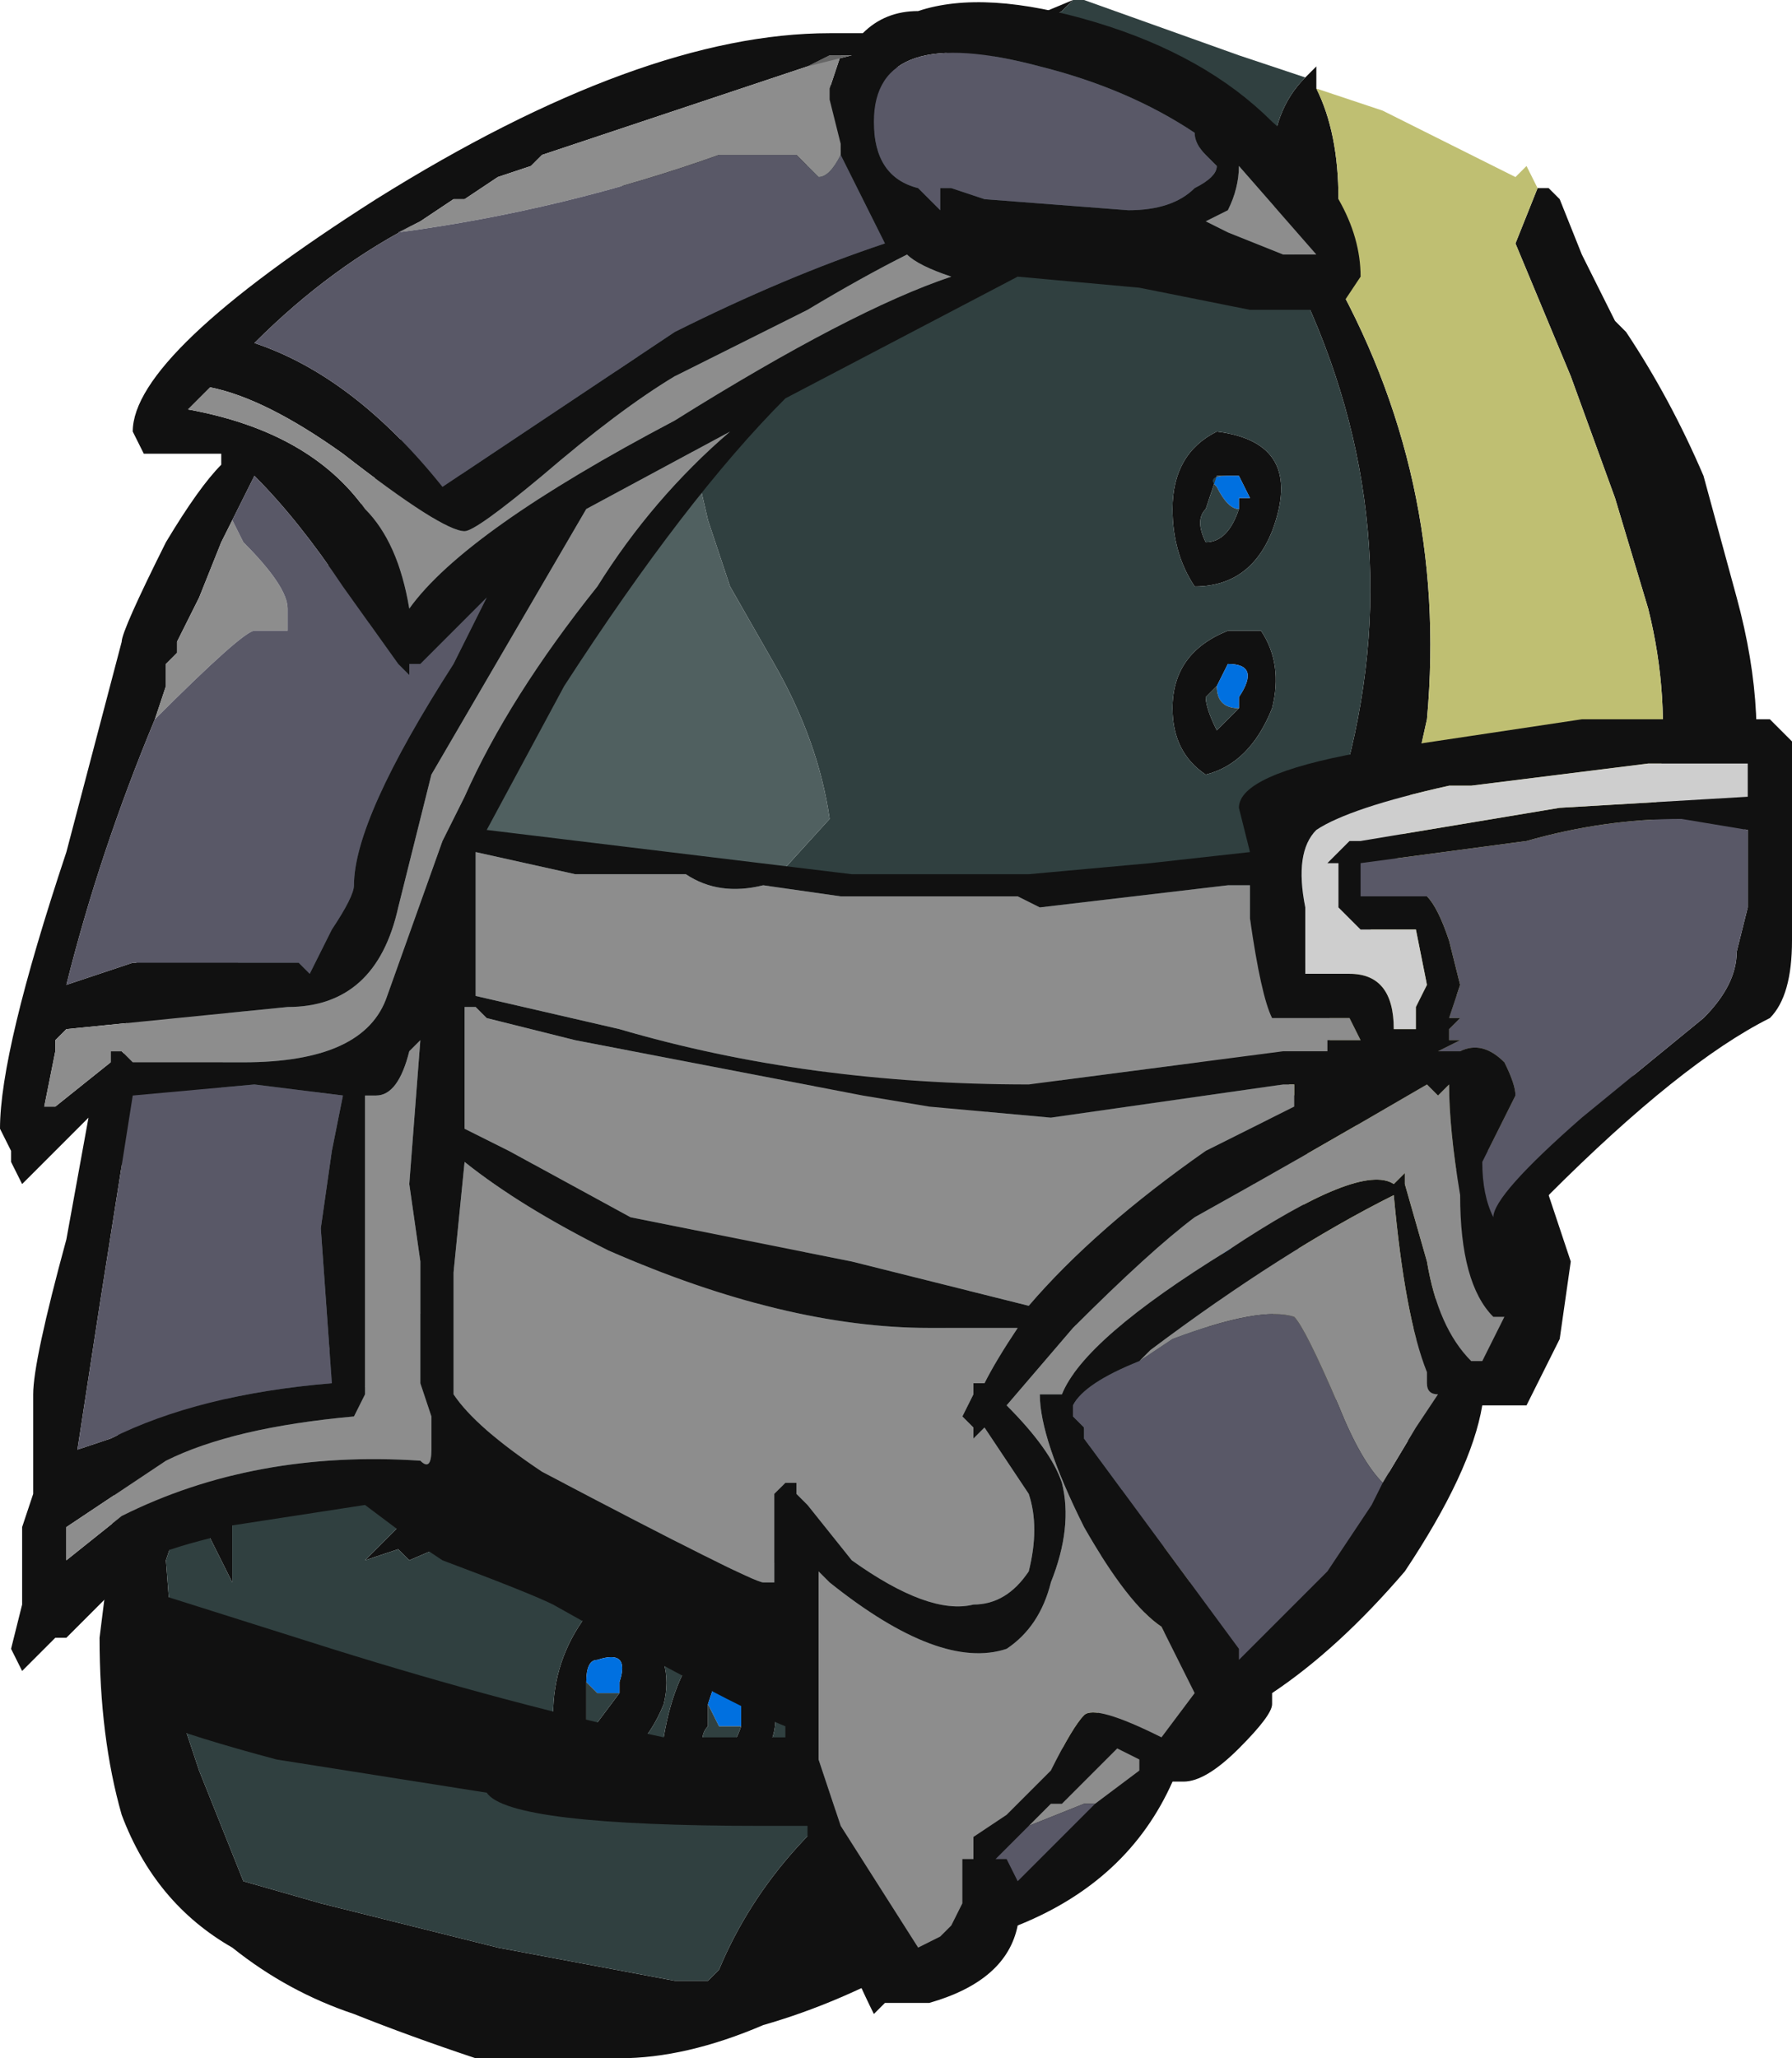 <?xml version="1.0" encoding="UTF-8" standalone="no"?>
<svg xmlns:ffdec="https://www.free-decompiler.com/flash" xmlns:xlink="http://www.w3.org/1999/xlink" ffdec:objectType="frame" height="65.1px" width="56.7px" xmlns="http://www.w3.org/2000/svg">
  <g transform="matrix(1.0, 0.0, 0.0, 1.0, 29.4, 32.2)">
    <use ffdec:characterId="1992" height="65.1" transform="matrix(1.0, 0.0, 0.0, 1.0, -26.25, -32.2)" width="52.5" xlink:href="#sprite0"/>
    <use ffdec:characterId="2003" height="9.1" transform="matrix(7.0, 0.0, 0.0, 7.0, -29.4, -32.2)" width="8.1" xlink:href="#shape1"/>
  </g>
  <defs>
    <g id="sprite0" transform="matrix(1.0, 0.0, 0.0, 1.0, 26.25, 32.2)">
      <use ffdec:characterId="1991" height="9.3" transform="matrix(7.0, 0.0, 0.0, 7.0, -26.25, -32.2)" width="7.5" xlink:href="#shape0"/>
    </g>
    <g id="shape0" transform="matrix(1.0, 0.0, 0.0, 1.0, 3.75, 4.6)">
      <path d="M2.35 0.8 L2.35 0.9 2.3 0.9 2.35 0.8" fill="#333333" fill-rule="evenodd" stroke="none"/>
      <path d="M0.7 -4.6 L0.65 -4.6 0.6 -4.55 0.3 -4.35 Q-0.1 -4.05 -0.55 -3.85 L-1.1 -3.55 Q-1.35 -3.4 -1.5 -3.2 L-2.05 -2.55 -2.35 -2.1 Q-2.8 -1.35 -3.05 -0.5 -3.2 -0.05 -3.2 0.4 -3.25 0.9 -3.2 1.4 L-3.15 2.0 -3.15 2.55 -3.35 2.15 -3.45 2.45 -3.4 3.1 -3.3 3.4 -3.1 3.9 -2.75 4.0 -1.95 4.2 -1.15 4.35 -1.0 4.35 -0.95 4.3 Q-0.7 3.7 -0.05 3.3 0.45 3.0 0.7 2.6 L0.85 2.25 0.9 1.95 0.95 1.75 1.0 1.7 1.05 1.7 1.1 1.65 Q1.3 1.4 1.35 1.1 L1.4 0.9 1.45 0.85 Q1.5 0.5 1.6 0.25 0.9 0.1 0.3 0.4 0.05 0.55 -0.1 0.7 L-0.5 1.0 -1.55 2.05 -2.0 2.3 -2.35 2.45 -2.4 2.4 -2.55 2.45 -0.85 0.75 -0.55 0.35 Q-0.4 0.1 -0.2 -0.05 L0.15 -0.25 Q0.45 -0.45 0.75 -0.45 L1.15 -0.5 1.2 -0.5 Q1.5 -0.45 1.7 -0.25 1.75 -0.6 1.85 -1.0 2.2 -2.15 1.7 -3.25 1.65 -3.35 1.65 -3.4 L1.65 -3.45 Q1.55 -3.55 1.55 -3.8 L1.55 -3.85 Q1.55 -4.1 1.7 -4.25 L1.75 -4.3 1.75 -4.2 Q1.85 -4.0 1.85 -3.7 L1.85 -3.65 1.8 -3.4 Q2.35 -2.45 2.25 -1.35 L2.15 -0.9 Q2.1 -0.6 1.95 -0.3 L1.8 -0.05 Q1.85 0.1 1.75 0.3 L1.6 0.25 Q1.75 0.5 1.7 0.8 L1.65 1.2 1.6 1.25 1.4 1.65 1.35 1.7 1.45 1.7 1.7 1.8 1.75 1.8 1.75 1.75 1.8 1.75 2.2 1.45 2.35 1.15 2.35 0.9 2.35 0.8 2.35 0.7 Q2.75 0.5 2.95 0.15 L3.05 -0.1 3.2 -0.5 3.3 -1.05 Q3.35 -1.45 3.25 -1.85 L3.1 -2.35 2.9 -2.9 2.65 -3.5 2.75 -3.75 2.8 -3.75 2.85 -3.7 2.95 -3.45 3.1 -3.15 3.15 -3.1 Q3.35 -2.8 3.5 -2.45 L3.65 -1.9 Q3.8 -1.35 3.7 -0.9 L3.55 -0.4 Q3.45 -0.15 3.35 0.05 L2.95 0.55 2.9 0.65 2.8 0.8 2.7 0.9 Q2.8 1.3 2.55 1.6 2.35 1.8 2.1 1.95 2.05 2.25 1.85 2.5 L1.6 2.75 Q1.35 3.0 1.15 3.25 0.9 3.6 0.55 3.85 L-0.05 4.25 Q-0.4 4.45 -0.75 4.55 -1.1 4.7 -1.4 4.7 L-2.05 4.7 Q-2.35 4.6 -2.6 4.5 -2.9 4.4 -3.15 4.2 -3.5 4.0 -3.65 3.6 -3.75 3.25 -3.75 2.8 L-3.7 2.4 -3.65 1.6 -3.65 0.45 Q-3.65 0.0 -3.55 -0.4 L-3.3 -1.05 -2.9 -1.7 -2.5 -2.45 -2.1 -3.05 -1.8 -3.4 -1.4 -3.75 Q-1.15 -3.95 -0.85 -4.05 L-0.5 -4.2 0.05 -4.35 0.65 -4.6 0.7 -4.6 M1.4 -2.3 L1.4 -2.35 1.45 -2.35 1.4 -2.45 1.3 -2.45 1.25 -2.3 Q1.2 -2.25 1.25 -2.15 1.35 -2.15 1.4 -2.3 M1.3 -2.65 Q1.7 -2.6 1.55 -2.2 1.45 -1.95 1.2 -1.95 1.1 -2.1 1.1 -2.3 1.1 -2.55 1.3 -2.65 M1.4 -1.4 L1.4 -1.45 Q1.5 -1.6 1.35 -1.6 L1.3 -1.5 1.25 -1.45 Q1.25 -1.4 1.3 -1.3 L1.4 -1.4 M1.35 -1.75 L1.5 -1.75 Q1.6 -1.6 1.55 -1.4 1.45 -1.15 1.25 -1.1 1.1 -1.2 1.1 -1.4 1.1 -1.65 1.35 -1.75 M1.25 2.4 Q1.3 2.3 1.35 2.25 L1.4 1.9 1.25 1.85 1.1 1.85 1.1 2.2 Q1.05 2.5 0.95 2.75 0.7 3.2 0.2 3.6 L0.5 3.4 0.55 3.35 Q0.7 3.2 0.8 3.1 L0.9 3.0 Q0.9 2.95 1.0 2.85 L1.05 2.8 1.25 2.4 M-1.4 3.05 L-1.4 3.0 Q-1.35 2.85 -1.5 2.9 -1.55 2.9 -1.55 3.0 L-1.55 3.25 -1.4 3.05 M-1.7 3.15 Q-1.7 2.9 -1.55 2.7 L-1.35 2.7 -1.3 2.75 Q-1.15 2.9 -1.2 3.1 -1.3 3.35 -1.55 3.45 -1.7 3.35 -1.7 3.15 M-0.75 2.2 Q-0.75 2.15 -0.85 2.15 L-0.9 2.2 -0.95 2.3 -0.95 2.45 -1.0 2.55 -0.9 2.5 Q-0.85 2.5 -0.8 2.4 L-0.75 2.35 -0.75 2.2 M-1.15 2.5 Q-1.15 2.1 -0.85 1.95 -0.3 2.4 -1.0 2.6 -1.15 2.65 -1.15 2.5 M-0.8 2.8 Q-0.5 3.4 -1.05 3.45 -1.2 3.45 -1.2 3.25 -1.15 2.95 -1.0 2.8 L-0.8 2.8 M-0.85 3.2 L-0.85 3.05 Q-0.85 2.95 -0.95 2.95 L-1.0 3.1 -1.0 3.2 Q-1.05 3.25 -1.0 3.35 -0.9 3.35 -0.85 3.2" fill="#111111" fill-rule="evenodd" stroke="none"/>
      <path d="M1.45 1.7 L1.35 1.7 1.4 1.65 1.45 1.7" fill="#00a600" fill-rule="evenodd" stroke="none"/>
      <path d="M-0.75 2.2 Q-0.75 2.15 -0.85 2.15 L-0.9 2.2 -0.85 2.15 Q-0.75 2.15 -0.75 2.2" fill="#004d00" fill-rule="evenodd" stroke="none"/>
      <path d="M2.75 -3.75 L2.65 -3.5 2.9 -2.9 3.1 -2.35 3.25 -1.85 Q3.35 -1.45 3.3 -1.05 L3.2 -0.5 3.05 -0.1 3.0 -0.1 Q2.9 -0.05 2.95 0.0 2.75 0.1 2.5 -0.05 L1.95 -0.3 Q2.1 -0.6 2.15 -0.9 L2.25 -1.35 Q2.35 -2.45 1.8 -3.4 L1.85 -3.65 1.85 -3.7 Q1.85 -4.0 1.75 -4.2 L2.05 -4.1 2.65 -3.8 2.7 -3.85 2.75 -3.75 M2.35 0.7 L2.35 0.8 2.3 0.9 2.35 0.9 2.35 1.15 2.2 1.45 2.25 1.4 2.15 1.4 2.05 1.45 1.85 1.3 1.65 1.2 1.7 0.8 Q1.75 0.5 1.6 0.25 L1.75 0.3 1.95 0.5 Q2.15 0.65 2.35 0.75 L2.35 0.7 M0.8 0.6 L0.85 0.6 0.9 0.65 0.4 0.9 0.05 0.9 Q0.1 0.65 0.35 0.6 L0.75 0.55 0.8 0.6 M1.1 2.2 L1.1 1.85 1.25 1.85 1.4 1.9 1.35 2.25 Q1.3 2.3 1.25 2.4 1.2 2.3 1.1 2.2 M1.05 2.8 L1.0 2.85 Q0.9 2.95 0.9 3.0 L0.8 3.1 Q0.7 3.2 0.55 3.35 L0.5 3.4 0.2 3.6 Q0.7 3.2 0.95 2.75 L0.95 2.8 1.05 2.8" fill="#bfbf72" fill-rule="evenodd" stroke="none"/>
      <path d="M3.05 -0.1 L2.95 0.15 Q2.75 0.5 2.35 0.7 L2.35 0.75 Q2.15 0.65 1.95 0.5 L1.75 0.3 Q1.85 0.1 1.8 -0.05 L1.95 -0.3 2.5 -0.05 Q2.75 0.1 2.95 0.0 2.9 -0.05 3.0 -0.1 L3.05 -0.1 M2.2 1.45 L1.8 1.75 1.75 1.75 1.75 1.8 1.7 1.8 1.45 1.7 1.4 1.65 1.6 1.25 1.65 1.2 1.85 1.3 2.05 1.45 2.15 1.4 2.25 1.4 2.2 1.45 M1.1 2.2 Q1.2 2.3 1.25 2.4 L1.05 2.8 0.95 2.8 0.95 2.75 Q1.05 2.5 1.1 2.2" fill="#68682f" fill-rule="evenodd" stroke="none"/>
      <path d="M1.35 1.1 L1.25 0.95 1.4 0.9 1.35 1.1 M1.4 -2.45 L1.45 -2.35 1.4 -2.35 1.4 -2.3 Q1.35 -2.3 1.3 -2.4 1.25 -2.45 1.35 -2.45 L1.4 -2.45 M1.3 -1.5 L1.35 -1.6 Q1.5 -1.6 1.4 -1.45 L1.4 -1.4 Q1.3 -1.4 1.3 -1.5 M-1.55 3.0 Q-1.55 2.9 -1.5 2.9 -1.35 2.85 -1.4 3.0 L-1.4 3.05 -1.5 3.05 -1.55 3.0 M-0.9 2.2 L-0.85 2.15 Q-0.75 2.15 -0.75 2.2 L-0.75 2.35 -0.9 2.35 -0.95 2.3 -0.9 2.2 M-1.0 3.1 L-0.95 2.95 Q-0.85 2.95 -0.85 3.05 L-0.85 3.2 -0.95 3.2 -1.0 3.1" fill="#0070e0" fill-rule="evenodd" stroke="none"/>
      <path d="M0.7 2.6 Q0.45 3.0 -0.05 3.3 -0.7 3.7 -0.95 4.3 L-1.0 4.35 -1.15 4.35 -1.95 4.2 -2.75 4.0 -3.1 3.9 -3.3 3.4 -3.4 3.1 -3.45 2.45 -3.35 2.15 -3.15 2.55 -3.15 2.0 -3.2 1.4 Q-3.25 0.9 -3.2 0.4 -3.2 -0.05 -3.05 -0.5 -2.8 -1.35 -2.35 -2.1 L-2.05 -2.55 -1.5 -3.2 Q-1.35 -3.4 -1.1 -3.55 L-0.55 -3.85 Q-0.1 -4.05 0.3 -4.35 L0.6 -4.55 0.65 -4.6 0.7 -4.6 1.4 -4.35 1.7 -4.25 Q1.55 -4.1 1.55 -3.85 L1.55 -3.8 1.05 -4.0 Q1.4 -3.75 1.65 -3.45 L1.65 -3.4 Q1.65 -3.35 1.7 -3.25 2.2 -2.15 1.85 -1.0 1.75 -0.6 1.7 -0.25 1.5 -0.45 1.2 -0.5 L1.15 -0.5 0.75 -0.45 Q0.45 -0.45 0.15 -0.25 L-0.2 -0.05 Q-0.4 0.1 -0.55 0.35 L-0.85 0.75 -2.55 2.45 -2.4 2.4 -2.35 2.45 -2.0 2.3 -1.55 2.05 -0.5 1.0 -0.1 0.7 Q0.05 0.55 0.3 0.4 0.9 0.1 1.6 0.25 1.5 0.5 1.45 0.85 L1.4 0.9 1.25 0.95 1.35 1.1 Q1.3 1.4 1.1 1.65 L1.05 1.7 1.0 1.7 0.95 1.75 0.9 1.95 0.85 2.25 Q0.7 1.95 0.65 1.6 0.65 1.4 0.7 1.1 L0.95 1.05 0.8 0.95 0.3 1.0 0.3 1.1 Q0.0 1.4 -0.05 1.8 L-0.1 2.3 0.55 2.55 0.7 2.6 M1.4 -2.45 L1.35 -2.45 Q1.25 -2.45 1.3 -2.4 1.35 -2.3 1.4 -2.3 1.35 -2.15 1.25 -2.15 1.2 -2.25 1.25 -2.3 L1.3 -2.45 1.4 -2.45 M1.3 -2.65 Q1.1 -2.55 1.1 -2.3 1.1 -2.1 1.2 -1.95 1.45 -1.95 1.55 -2.2 1.7 -2.6 1.3 -2.65 M1.4 -1.4 L1.3 -1.3 Q1.25 -1.4 1.25 -1.45 L1.3 -1.5 Q1.3 -1.4 1.4 -1.4 M1.35 -1.75 Q1.1 -1.65 1.1 -1.4 1.1 -1.2 1.25 -1.1 1.45 -1.15 1.55 -1.4 1.6 -1.6 1.5 -1.75 L1.35 -1.75 M0.8 0.6 L0.75 0.55 0.35 0.6 Q0.1 0.65 0.05 0.9 L0.4 0.9 0.9 0.65 0.85 0.6 0.8 0.6 M-1.15 -2.9 L-1.35 -3.0 -1.4 -2.95 -1.9 -2.0 -2.35 -1.05 Q-2.8 -0.2 -2.8 0.8 L-2.75 1.3 -2.65 1.8 -2.05 1.0 Q-1.55 0.35 -0.95 -0.35 L-0.45 -0.9 Q-0.5 -1.25 -0.7 -1.6 L-0.9 -1.95 -1.0 -2.25 -1.15 -2.9 M-1.55 3.0 L-1.5 3.05 -1.4 3.05 -1.55 3.25 -1.55 3.0 M-1.7 3.15 Q-1.7 3.35 -1.55 3.45 -1.3 3.35 -1.2 3.1 -1.15 2.9 -1.3 2.75 L-1.35 2.7 -1.55 2.7 Q-1.7 2.9 -1.7 3.15 M-0.95 2.3 L-0.9 2.35 -0.75 2.35 -0.8 2.4 Q-0.85 2.5 -0.9 2.5 L-1.0 2.55 -0.95 2.45 -0.95 2.3 M-0.8 2.8 L-1.0 2.8 Q-1.15 2.95 -1.2 3.25 -1.2 3.45 -1.05 3.45 -0.5 3.4 -0.8 2.8 M-1.15 2.5 Q-1.15 2.65 -1.0 2.6 -0.3 2.4 -0.85 1.95 -1.15 2.1 -1.15 2.5 M-1.0 3.1 L-0.95 3.2 -0.85 3.2 Q-0.9 3.35 -1.0 3.35 -1.05 3.25 -1.0 3.2 L-1.0 3.1" fill="#304040" fill-rule="evenodd" stroke="none"/>
      <path d="M0.7 2.6 L0.55 2.55 -0.1 2.3 -0.05 1.8 Q0.0 1.4 0.3 1.1 L0.3 1.0 0.8 0.95 0.95 1.05 0.7 1.1 Q0.65 1.4 0.65 1.6 0.7 1.95 0.85 2.25 L0.7 2.6 M1.65 -3.45 Q1.4 -3.75 1.05 -4.0 L1.55 -3.8 Q1.55 -3.55 1.65 -3.45 M-1.15 -2.9 L-1.0 -2.25 -0.9 -1.95 -0.7 -1.6 Q-0.5 -1.25 -0.45 -0.9 L-0.95 -0.35 Q-1.55 0.35 -2.05 1.0 L-2.65 1.8 -2.75 1.3 -2.8 0.8 Q-2.8 -0.2 -2.35 -1.05 L-1.9 -2.0 -1.4 -2.95 -1.35 -3.0 -1.15 -2.9" fill="#506060" fill-rule="evenodd" stroke="none"/>
    </g>
    <g id="shape1" transform="matrix(1.0, 0.0, 0.0, 1.0, 4.2, 4.6)">
      <path d="M0.25 -3.7 L0.9 -3.65 Q1.1 -3.65 1.2 -3.75 1.3 -3.8 1.3 -3.85 L1.25 -3.9 Q1.2 -3.95 1.2 -4.0 0.9 -4.2 0.5 -4.3 -0.25 -4.5 -0.25 -4.05 -0.25 -3.8 -0.05 -3.75 L0.05 -3.65 0.05 -3.75 Q0.0 -3.75 0.1 -3.75 L0.25 -3.7 M1.25 -3.6 L1.35 -3.55 1.6 -3.45 1.75 -3.45 1.4 -3.85 Q1.4 -3.75 1.35 -3.65 L1.25 -3.6 M1.55 -4.05 Q1.95 -3.7 1.95 -3.35 L1.85 -3.2 1.45 -3.2 0.95 -3.3 0.4 -3.35 -0.65 -2.8 Q-1.1 -2.35 -1.65 -1.5 L-2.0 -0.85 -0.35 -0.65 0.45 -0.65 1.0 -0.7 1.45 -0.75 1.4 -0.95 Q1.4 -1.1 1.95 -1.2 L2.95 -1.35 3.8 -1.35 3.9 -1.25 3.9 -0.35 Q3.9 -0.1 3.8 0.0 3.4 0.2 2.8 0.8 L2.9 1.1 2.85 1.45 2.7 1.75 2.5 1.75 Q2.45 2.05 2.15 2.5 1.85 2.85 1.55 3.05 L1.55 3.1 Q1.55 3.15 1.4 3.3 1.25 3.45 1.15 3.45 L1.1 3.45 Q0.9 3.9 0.4 4.1 0.35 4.35 0.0 4.45 L-0.2 4.45 -0.25 4.5 Q-0.4 4.2 -0.55 3.75 L-0.55 3.65 -0.75 3.65 Q-1.9 3.65 -2.0 3.5 L-2.95 3.35 Q-3.7 3.15 -3.7 3.05 L-3.7 2.8 Q-3.7 2.7 -3.6 2.65 L-3.65 2.65 -3.7 2.6 -3.9 2.8 -3.95 2.8 -4.1 2.95 -4.15 2.85 -4.1 2.65 -4.1 2.3 -4.05 2.15 -4.05 1.7 Q-4.05 1.55 -3.9 1.0 L-3.8 0.45 -4.1 0.75 -4.15 0.65 -4.15 0.6 -4.2 0.5 Q-4.2 0.15 -3.9 -0.75 L-3.65 -1.7 Q-3.65 -1.75 -3.45 -2.15 -3.3 -2.4 -3.2 -2.5 L-3.2 -2.55 -3.55 -2.55 -3.6 -2.65 Q-3.6 -3.0 -2.5 -3.7 -1.3 -4.45 -0.45 -4.45 L-0.3 -4.45 Q-0.2 -4.55 -0.05 -4.55 0.25 -4.65 0.75 -4.5 1.25 -4.35 1.55 -4.05 M0.5 -0.5 L0.4 -0.55 -0.4 -0.55 -0.75 -0.6 Q-0.95 -0.55 -1.1 -0.65 L-1.6 -0.65 -2.05 -0.75 -2.05 -0.7 Q-2.05 -0.65 -2.05 -0.45 L-2.05 -0.1 -1.4 0.05 Q-0.55 0.3 0.45 0.3 L1.6 0.15 1.8 0.15 1.8 0.1 1.95 0.1 1.9 0.0 1.55 0.0 Q1.5 -0.1 1.45 -0.45 L1.45 -0.6 1.35 -0.6 0.5 -0.5 M2.35 -1.05 Q1.9 -0.95 1.75 -0.85 1.65 -0.75 1.7 -0.5 L1.7 -0.2 1.9 -0.2 Q2.1 -0.2 2.1 0.05 L2.2 0.05 2.2 -0.05 2.25 -0.15 2.2 -0.4 1.95 -0.4 1.85 -0.5 1.85 -0.7 1.8 -0.7 1.9 -0.8 1.95 -0.8 2.85 -0.95 3.7 -1.0 3.7 -1.15 3.25 -1.15 2.45 -1.05 2.35 -1.05 M1.95 -0.55 L2.25 -0.55 Q2.3 -0.5 2.35 -0.35 L2.4 -0.15 2.35 0.0 2.4 0.0 2.35 0.05 2.35 0.1 2.4 0.1 2.3 0.15 2.4 0.15 Q2.5 0.1 2.6 0.2 2.65 0.3 2.65 0.35 L2.5 0.65 Q2.5 0.8 2.55 0.9 2.55 0.8 2.95 0.45 L3.5 0.0 Q3.65 -0.15 3.65 -0.3 L3.7 -0.5 3.7 -0.85 3.4 -0.9 Q3.05 -0.9 2.7 -0.8 L1.95 -0.7 1.95 -0.55 M2.6 1.35 L2.55 1.35 Q2.4 1.2 2.4 0.8 2.35 0.5 2.35 0.3 L2.3 0.35 2.25 0.3 Q1.65 0.65 1.2 0.9 1.0 1.05 0.65 1.4 L0.35 1.75 Q0.55 1.95 0.6 2.1 0.65 2.3 0.55 2.55 0.5 2.75 0.35 2.85 0.05 2.95 -0.45 2.55 L-0.5 2.5 -0.5 3.35 -0.4 3.65 -0.05 4.2 0.05 4.15 0.1 4.1 0.15 4.0 0.15 3.8 0.2 3.8 0.2 3.7 0.35 3.6 0.55 3.4 Q0.65 3.2 0.7 3.15 0.75 3.1 1.05 3.25 L1.2 3.05 1.05 2.75 Q0.9 2.65 0.7 2.3 0.5 1.9 0.5 1.7 L0.6 1.7 Q0.7 1.45 1.35 1.05 1.95 0.65 2.1 0.75 L2.15 0.7 2.15 0.75 2.25 1.1 Q2.3 1.4 2.45 1.55 L2.5 1.55 Q2.55 1.5 2.6 1.4 L2.6 1.35 M1.85 0.3 L1.85 0.3 M1.65 0.3 L1.6 0.3 0.55 0.45 0.0 0.4 -0.3 0.35 -1.6 0.1 -2.0 0.0 -2.05 -0.05 -2.1 -0.05 -2.1 0.5 -1.9 0.6 -1.35 0.9 -0.35 1.1 0.45 1.3 Q0.75 0.95 1.25 0.6 1.45 0.5 1.65 0.4 L1.65 0.3 M2.05 2.1 L2.2 1.85 2.3 1.7 Q2.25 1.7 2.25 1.65 L2.25 1.6 Q2.15 1.35 2.1 0.8 1.6 1.05 1.0 1.5 L0.95 1.55 Q0.7 1.65 0.65 1.75 L0.65 1.8 0.7 1.85 0.7 1.9 1.4 2.85 1.4 2.9 1.8 2.5 1.95 2.25 2.0 2.2 2.05 2.1 M2.55 0.95 L2.6 1.05 2.6 1.0 2.55 0.95 M0.2 1.65 L0.25 1.65 Q0.3 1.55 0.4 1.4 L0.0 1.4 Q-0.65 1.4 -1.45 1.05 -1.85 0.85 -2.1 0.65 L-2.15 1.15 -2.15 1.7 Q-2.05 1.85 -1.75 2.05 -0.8 2.55 -0.75 2.55 L-0.7 2.55 -0.7 2.15 -0.65 2.1 -0.6 2.1 -0.6 2.15 -0.55 2.2 -0.35 2.45 Q0.0 2.7 0.2 2.65 0.35 2.65 0.45 2.5 0.5 2.3 0.45 2.15 L0.25 1.85 0.2 1.9 0.2 1.85 0.15 1.8 0.2 1.7 0.2 1.65 M0.95 3.4 L1.0 3.35 0.95 3.35 0.85 3.3 0.6 3.55 0.55 3.55 0.45 3.65 0.3 3.8 0.35 3.8 0.4 3.9 0.75 3.55 0.95 3.4 M-0.55 -4.3 L-1.75 -3.9 -1.8 -3.85 -1.95 -3.8 -2.1 -3.7 -2.15 -3.7 -2.3 -3.6 Q-2.7 -3.4 -3.05 -3.05 -2.6 -2.9 -2.2 -2.4 L-1.15 -3.1 Q-0.65 -3.35 -0.2 -3.5 L-0.4 -3.9 -0.4 -3.95 -0.45 -4.15 -0.45 -4.2 -0.4 -4.35 -0.35 -4.35 -0.55 -4.3 M-3.3 -2.8 L-3.35 -2.75 Q-2.8 -2.65 -2.55 -2.3 -2.4 -2.15 -2.35 -1.85 -2.1 -2.2 -1.15 -2.7 -0.35 -3.2 0.1 -3.35 -0.05 -3.4 -0.1 -3.45 -0.3 -3.35 -0.55 -3.2 L-1.15 -2.9 Q-1.4 -2.75 -1.75 -2.45 -2.05 -2.2 -2.1 -2.2 -2.2 -2.2 -2.65 -2.55 -3.0 -2.8 -3.25 -2.85 L-3.3 -2.8 M-3.5 -1.35 Q-3.75 -0.75 -3.9 -0.15 L-3.6 -0.25 -2.85 -0.25 -2.8 -0.2 -2.7 -0.4 Q-2.6 -0.55 -2.6 -0.6 -2.6 -0.9 -2.15 -1.6 L-2.0 -1.9 -2.3 -1.6 -2.35 -1.6 -2.35 -1.55 -2.4 -1.6 -2.65 -1.95 Q-2.85 -2.25 -3.05 -2.45 L-3.2 -2.15 -3.3 -1.9 -3.4 -1.7 -3.4 -1.65 -3.45 -1.6 -3.45 -1.5 -3.5 -1.35 M-2.15 -0.9 L-2.1 -1.0 Q-1.9 -1.45 -1.5 -1.95 -1.25 -2.35 -0.9 -2.65 L-1.55 -2.3 -2.25 -1.1 Q-2.35 -0.7 -2.4 -0.5 -2.5 -0.05 -2.9 -0.05 L-3.9 0.05 -3.95 0.1 -3.95 0.15 -4.0 0.4 -3.95 0.4 -3.7 0.2 -3.7 0.15 -3.65 0.15 -3.6 0.2 -3.1 0.2 Q-2.55 0.2 -2.45 -0.1 L-2.2 -0.8 -2.15 -0.9 M-2.35 0.15 Q-2.4 0.35 -2.5 0.35 L-2.55 0.35 -2.55 1.7 -2.6 1.8 Q-3.15 1.85 -3.45 2.0 L-3.9 2.3 -3.9 2.45 -3.65 2.25 Q-3.05 1.95 -2.3 2.0 -2.25 2.05 -2.25 1.95 L-2.25 1.8 -2.3 1.65 -2.3 1.1 -2.35 0.75 -2.3 0.1 -2.35 0.15 M-2.65 0.35 L-3.05 0.3 -3.6 0.35 -3.75 1.3 -3.85 1.95 -3.7 1.9 Q-3.3 1.7 -2.7 1.65 L-2.75 0.95 -2.7 0.6 -2.65 0.35 M-2.2 2.45 L-2.35 2.35 -2.55 2.2 -3.2 2.3 -3.25 2.35 Q-3.45 2.4 -3.55 2.45 L-3.65 2.55 -2.7 2.85 Q-1.9 3.1 -1.2 3.25 L-0.65 3.25 -0.65 3.2 Q-0.9 3.1 -1.7 2.65 -1.8 2.6 -2.2 2.45 M-0.65 3.5 L-0.65 3.5" fill="#111111" fill-rule="evenodd" stroke="none"/>
      <path d="M1.25 -3.6 L1.35 -3.65 Q1.4 -3.75 1.4 -3.85 L1.75 -3.45 1.6 -3.45 1.35 -3.55 1.25 -3.6 M0.5 -0.5 L1.35 -0.6 1.45 -0.6 1.45 -0.45 Q1.5 -0.1 1.55 0.0 L1.9 0.0 1.95 0.1 1.8 0.1 1.8 0.15 1.6 0.15 0.45 0.3 Q-0.55 0.3 -1.4 0.05 L-2.05 -0.1 -2.05 -0.45 Q-2.05 -0.65 -2.05 -0.7 L-2.05 -0.75 -1.6 -0.65 -1.1 -0.65 Q-0.95 -0.55 -0.75 -0.6 L-0.4 -0.55 0.4 -0.55 0.5 -0.5 M2.5 1.55 L2.45 1.55 Q2.3 1.4 2.25 1.1 L2.15 0.75 2.15 0.7 2.1 0.75 Q1.95 0.65 1.35 1.05 0.7 1.45 0.6 1.7 L0.5 1.7 Q0.5 1.9 0.7 2.3 0.9 2.65 1.05 2.75 L1.2 3.05 1.05 3.25 Q0.75 3.1 0.7 3.15 0.65 3.2 0.55 3.4 L0.35 3.6 0.2 3.7 0.2 3.8 0.15 3.8 0.15 4.0 0.1 4.1 0.05 4.15 -0.05 4.2 -0.4 3.65 -0.5 3.35 -0.5 2.5 -0.45 2.55 Q0.05 2.95 0.35 2.85 0.5 2.75 0.55 2.55 0.65 2.3 0.6 2.1 0.55 1.95 0.35 1.75 L0.65 1.4 Q1.0 1.05 1.2 0.9 1.65 0.65 2.25 0.3 L2.3 0.35 2.35 0.3 Q2.35 0.5 2.4 0.8 2.4 1.2 2.55 1.35 L2.6 1.35 2.5 1.55 M1.65 0.3 L1.65 0.4 Q1.45 0.5 1.25 0.6 0.75 0.95 0.45 1.3 L-0.35 1.1 -1.35 0.9 -1.9 0.6 -2.1 0.5 -2.1 -0.05 -2.05 -0.05 -2.0 0.0 -1.6 0.1 -0.3 0.35 0.0 0.4 0.55 0.45 1.6 0.3 1.65 0.3 M2.05 2.1 Q1.95 2.0 1.85 1.75 1.7 1.4 1.65 1.35 1.5 1.3 1.1 1.45 L0.95 1.55 1.0 1.5 Q1.6 1.05 2.1 0.8 2.15 1.35 2.25 1.6 L2.25 1.65 Q2.25 1.7 2.3 1.7 L2.2 1.85 2.05 2.1 M0.65 1.75 L0.65 1.8 0.65 1.75 M0.2 1.65 L0.2 1.7 0.15 1.8 0.2 1.85 0.2 1.9 0.25 1.85 0.45 2.15 Q0.5 2.3 0.45 2.5 0.35 2.65 0.2 2.65 0.0 2.7 -0.35 2.45 L-0.55 2.2 -0.6 2.15 -0.6 2.1 -0.65 2.1 -0.7 2.15 -0.7 2.55 -0.75 2.55 Q-0.8 2.55 -1.75 2.05 -2.05 1.85 -2.15 1.7 L-2.15 1.15 -2.1 0.65 Q-1.85 0.85 -1.45 1.05 -0.65 1.4 0.0 1.4 L0.4 1.4 Q0.3 1.55 0.25 1.65 L0.2 1.65 M0.95 3.4 L0.75 3.55 0.7 3.55 0.45 3.65 0.55 3.55 0.6 3.55 0.85 3.3 0.95 3.35 0.95 3.4 M-2.3 -3.6 L-2.15 -3.7 -2.1 -3.7 -1.95 -3.8 -1.8 -3.85 -1.75 -3.9 -0.55 -4.3 -0.45 -4.35 -0.4 -4.35 -0.45 -4.2 -0.45 -4.15 -0.4 -3.95 -0.4 -3.9 Q-0.45 -3.8 -0.5 -3.8 L-0.6 -3.9 -0.95 -3.9 Q-1.65 -3.65 -2.4 -3.55 L-2.3 -3.6 M-3.3 -2.8 L-3.25 -2.85 Q-3.0 -2.8 -2.65 -2.55 -2.2 -2.2 -2.1 -2.2 -2.05 -2.2 -1.75 -2.45 -1.4 -2.75 -1.15 -2.9 L-0.55 -3.2 Q-0.3 -3.35 -0.1 -3.45 -0.05 -3.4 0.1 -3.35 -0.35 -3.2 -1.15 -2.7 -2.1 -2.2 -2.35 -1.85 -2.4 -2.15 -2.55 -2.3 -2.8 -2.65 -3.35 -2.75 L-3.3 -2.8 M-3.2 -2.15 L-3.15 -2.25 -3.1 -2.15 Q-2.9 -1.95 -2.9 -1.85 L-2.9 -1.75 -3.05 -1.75 Q-3.1 -1.75 -3.5 -1.35 L-3.45 -1.5 -3.45 -1.6 -3.4 -1.65 -3.4 -1.7 -3.3 -1.9 -3.2 -2.15 M-2.35 0.15 L-2.3 0.1 -2.35 0.75 -2.3 1.1 -2.3 1.65 -2.25 1.8 -2.25 1.95 Q-2.25 2.05 -2.3 2.0 -3.05 1.95 -3.65 2.25 L-3.9 2.45 -3.9 2.3 -3.45 2.0 Q-3.15 1.85 -2.6 1.8 L-2.55 1.7 -2.55 0.35 -2.5 0.35 Q-2.4 0.35 -2.35 0.15 M-2.15 -0.9 L-2.2 -0.8 -2.45 -0.1 Q-2.55 0.2 -3.1 0.2 L-3.6 0.2 -3.65 0.15 -3.7 0.15 -3.7 0.2 -3.95 0.4 -4.0 0.4 -3.95 0.15 -3.95 0.1 -3.9 0.05 -2.9 -0.05 Q-2.5 -0.05 -2.4 -0.5 -2.35 -0.7 -2.25 -1.1 L-1.55 -2.3 -0.9 -2.65 Q-1.25 -2.35 -1.5 -1.95 -1.9 -1.45 -2.1 -1.0 L-2.15 -0.9" fill="#8d8d8d" fill-rule="evenodd" stroke="none"/>
      <path d="M2.35 -1.05 L2.45 -1.05 3.25 -1.15 3.7 -1.15 3.7 -1.0 2.85 -0.95 1.95 -0.8 1.9 -0.8 1.8 -0.7 1.85 -0.7 1.85 -0.5 1.95 -0.4 2.2 -0.4 2.25 -0.15 2.2 -0.05 2.2 0.05 2.1 0.05 Q2.1 -0.2 1.9 -0.2 L1.7 -0.2 1.7 -0.5 Q1.65 -0.75 1.75 -0.85 1.9 -0.95 2.35 -1.05" fill="#cecece" fill-rule="evenodd" stroke="none"/>
      <path d="M-0.4 -4.35 L-0.45 -4.35 -0.55 -4.3 -0.35 -4.35 -0.4 -4.35" fill="#666666" fill-rule="evenodd" stroke="none"/>
      <path d="M0.25 -3.7 L0.1 -3.75 Q0.0 -3.75 0.05 -3.75 L0.05 -3.65 -0.05 -3.75 Q-0.25 -3.8 -0.25 -4.05 -0.25 -4.5 0.5 -4.3 0.9 -4.2 1.2 -4.0 1.2 -3.95 1.25 -3.9 L1.3 -3.85 Q1.3 -3.8 1.2 -3.75 1.1 -3.65 0.9 -3.65 L0.25 -3.7 M1.95 -0.55 L1.95 -0.7 2.7 -0.8 Q3.05 -0.9 3.4 -0.9 L3.7 -0.85 3.7 -0.5 3.65 -0.3 Q3.65 -0.15 3.5 0.0 L2.95 0.45 Q2.55 0.8 2.55 0.9 2.5 0.8 2.5 0.65 L2.65 0.35 Q2.65 0.3 2.6 0.2 2.5 0.1 2.4 0.15 L2.3 0.15 2.4 0.1 2.35 0.1 2.35 0.05 2.4 0.0 2.35 0.0 2.4 -0.15 2.35 -0.35 Q2.3 -0.5 2.25 -0.55 L1.95 -0.55 M0.95 1.55 L1.1 1.45 Q1.5 1.3 1.65 1.35 1.7 1.4 1.85 1.75 1.95 2.0 2.05 2.1 L2.0 2.2 1.8 2.5 1.4 2.9 1.4 2.85 0.7 1.9 0.7 1.85 0.65 1.8 0.65 1.75 Q0.7 1.65 0.95 1.55 M0.75 3.55 L0.4 3.9 0.35 3.8 0.3 3.8 0.45 3.65 0.7 3.55 0.75 3.55 M-2.3 -3.6 L-2.4 -3.55 Q-1.65 -3.65 -0.95 -3.9 L-0.6 -3.9 -0.5 -3.8 Q-0.45 -3.8 -0.4 -3.9 L-0.2 -3.5 Q-0.65 -3.35 -1.15 -3.1 L-2.2 -2.4 Q-2.6 -2.9 -3.05 -3.05 -2.7 -3.4 -2.3 -3.6 M-3.2 -2.15 L-3.05 -2.45 Q-2.85 -2.25 -2.65 -1.95 L-2.4 -1.6 -2.35 -1.55 -2.35 -1.6 -2.3 -1.6 -2.0 -1.9 -2.15 -1.6 Q-2.6 -0.9 -2.6 -0.6 -2.6 -0.55 -2.7 -0.4 L-2.8 -0.2 -2.85 -0.25 -3.6 -0.25 -3.9 -0.15 Q-3.75 -0.75 -3.5 -1.35 -3.1 -1.75 -3.05 -1.75 L-2.9 -1.75 -2.9 -1.85 Q-2.9 -1.95 -3.1 -2.15 L-3.15 -2.25 -3.2 -2.15 M-2.65 0.35 L-2.7 0.6 -2.75 0.95 -2.7 1.65 Q-3.3 1.7 -3.7 1.9 L-3.85 1.95 -3.75 1.3 -3.6 0.35 -3.05 0.3 -2.65 0.35" fill="#595867" fill-rule="evenodd" stroke="none"/>
    </g>
  </defs>
</svg>
